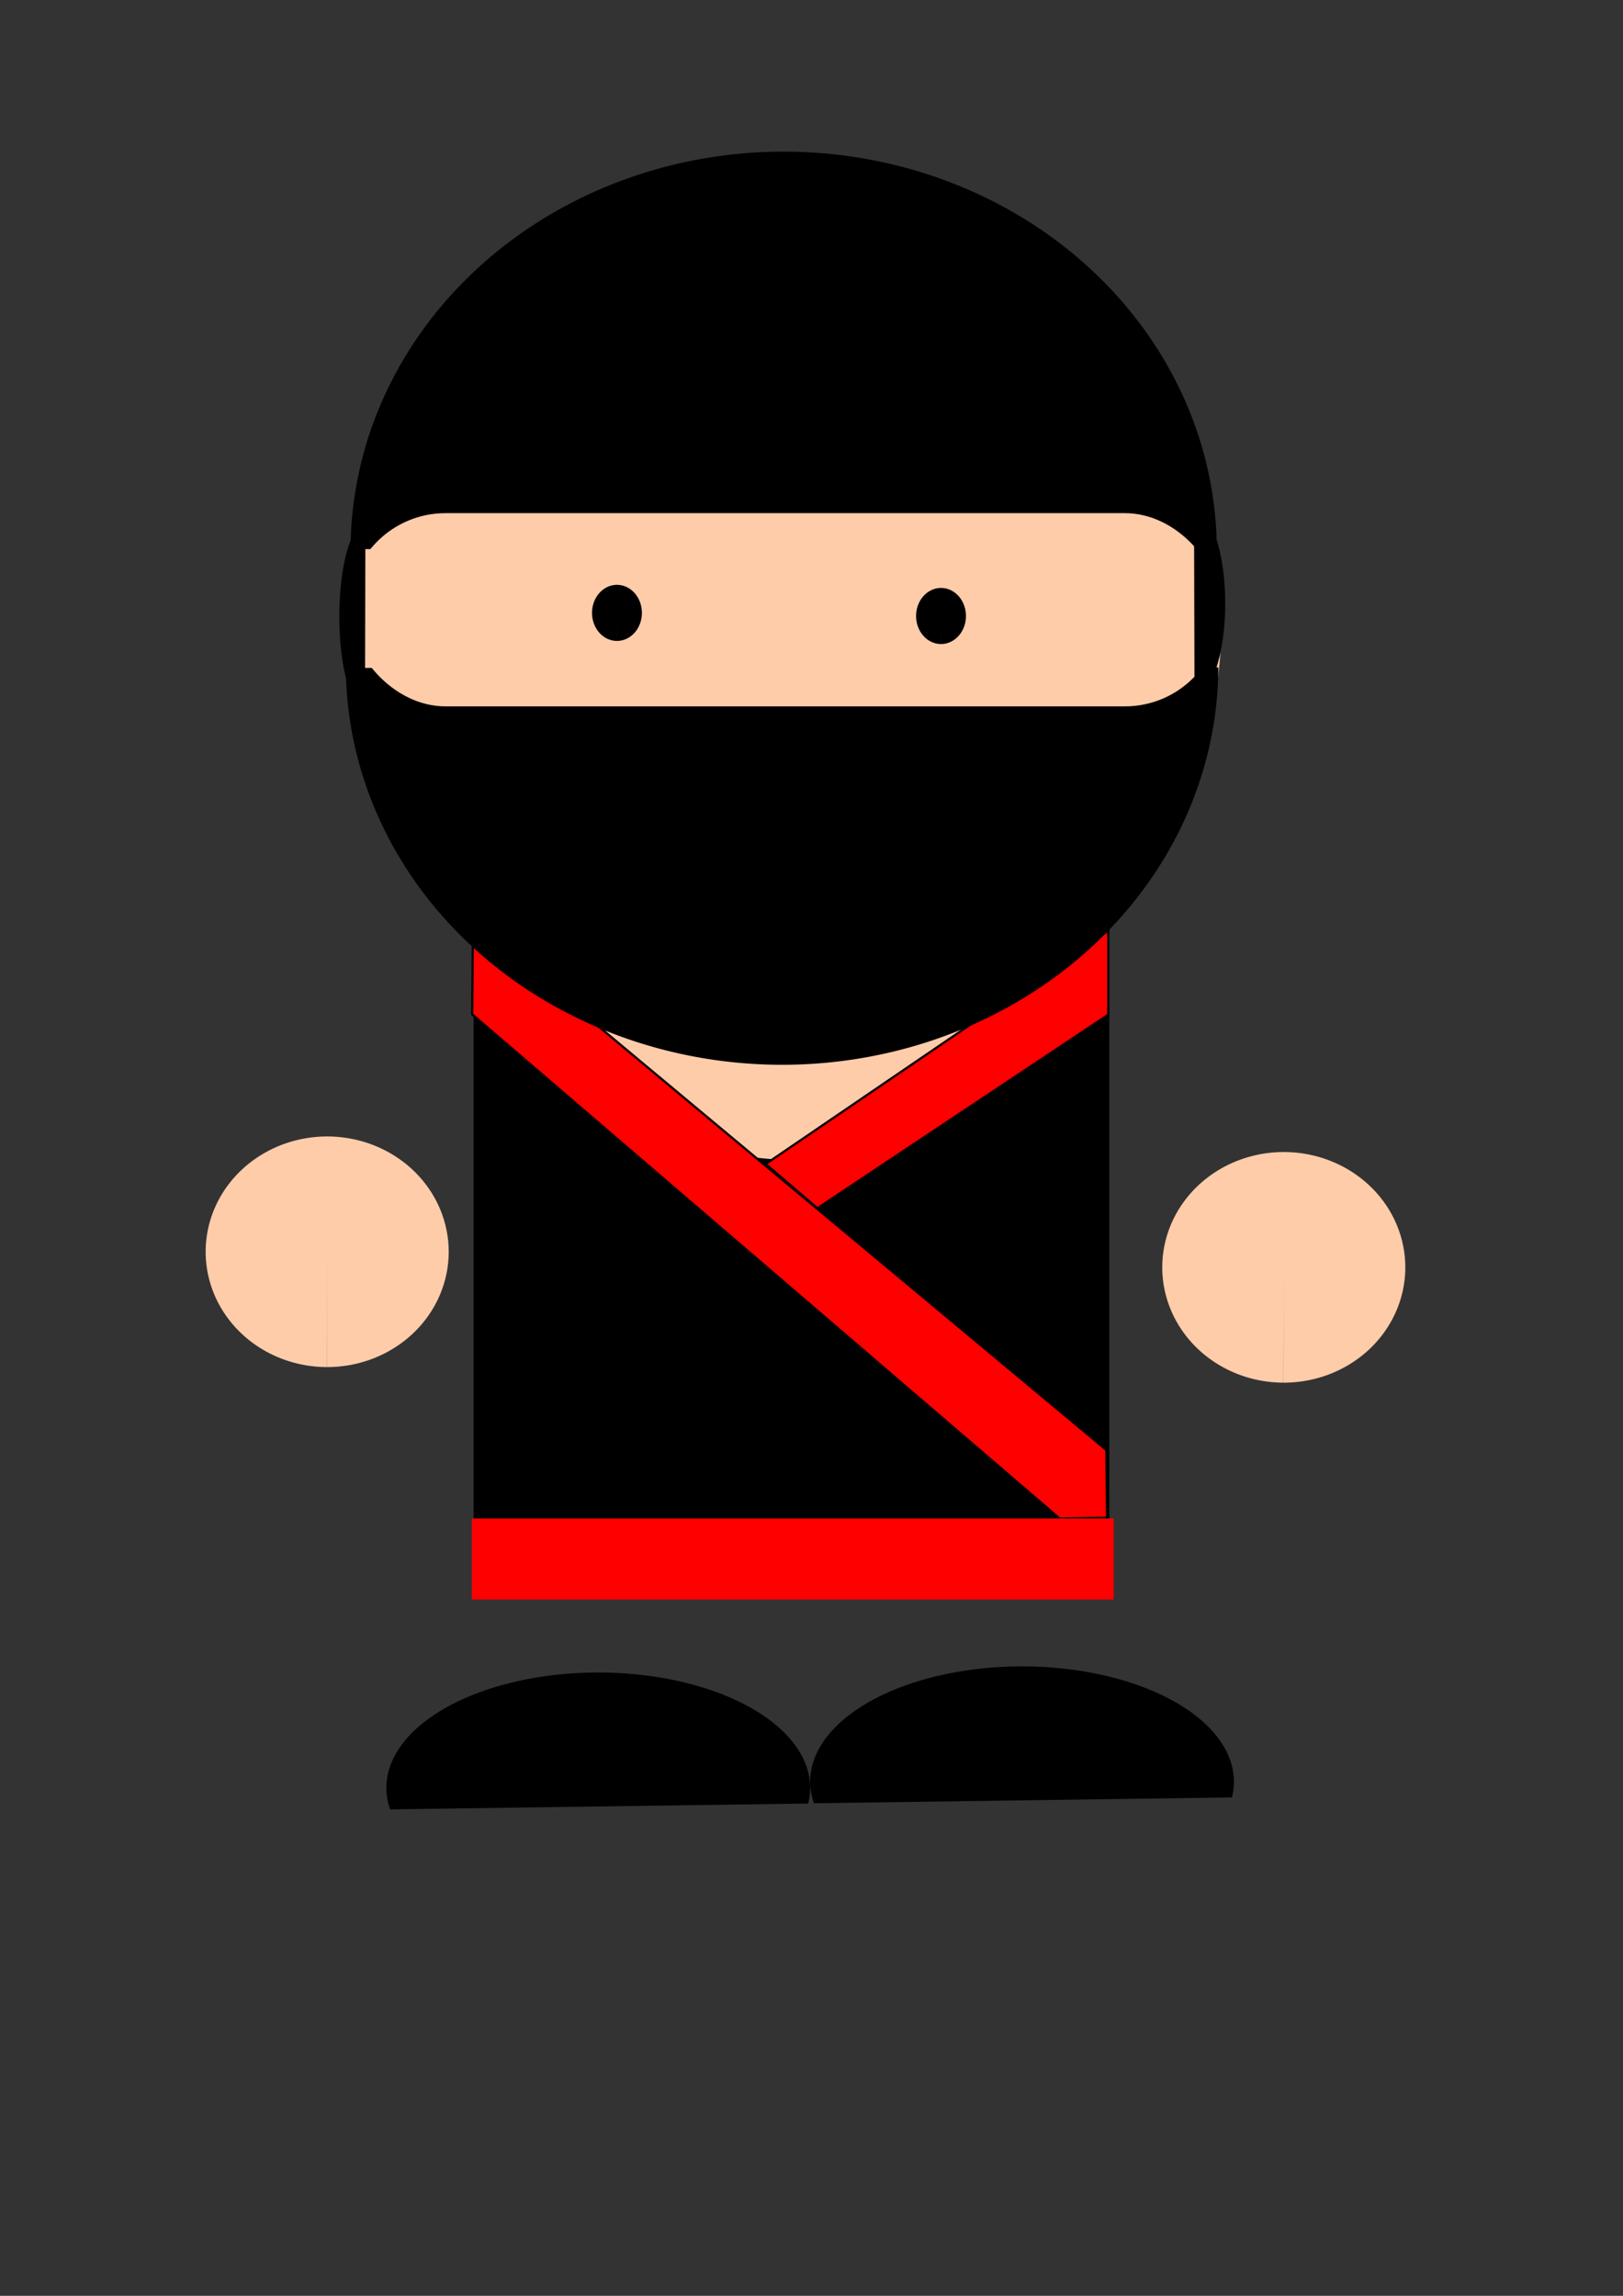 <?xml version="1.0" encoding="UTF-8" standalone="no"?>
<!-- Created with Inkscape (http://www.inkscape.org/) -->

<svg
   xmlns:dc="http://purl.org/dc/elements/1.1/"
   xmlns:cc="http://creativecommons.org/ns#"
   xmlns:rdf="http://www.w3.org/1999/02/22-rdf-syntax-ns#"
   xmlns:svg="http://www.w3.org/2000/svg"
   xmlns="http://www.w3.org/2000/svg"
   xmlns:sodipodi="http://sodipodi.sourceforge.net/DTD/sodipodi-0.dtd"
   xmlns:inkscape="http://www.inkscape.org/namespaces/inkscape"
   width="210mm"
   height="297mm"
   viewBox="0 0 744.094 1052.362"
   id="svg2"
   version="1.1"
   inkscape:version="0.91 r13725"
   sodipodi:docname="ninjaChar.svg">
  <rect x="0" y="0" width="744.094" height="1052.362" fill="#333333" stroke="none"/>
  <defs
     id="defs4" />
  <sodipodi:namedview
     id="base"
     pagecolor="#ffffff"
     bordercolor="#666666"
     borderopacity="1.0"
     inkscape:pageopacity="0.0"
     inkscape:pageshadow="2"
     inkscape:zoom="0.49497475"
     inkscape:cx="297.22591"
     inkscape:cy="630.18464"
     inkscape:document-units="px"
     inkscape:current-layer="layer1"
     showgrid="false"
     inkscape:window-width="1366"
     inkscape:window-height="705"
     inkscape:window-x="-8"
     inkscape:window-y="-8"
     inkscape:window-maximized="1" />
  <g
     inkscape:label="Layer 1"
     inkscape:groupmode="layer"
     id="layer1">
    <rect
       style="fill:#000000"
       id="rect3386"
       width="291.429"
       height="282.857"
       x="217.143"
       y="420.934" />
    <path
       style="fill:#ffccaa"
       id="path3348"
       sodipodi:type="arc"
       sodipodi:cx="360"
       sodipodi:cy="285.21936"
       sodipodi:rx="200"
       sodipodi:ry="201.42857"
       sodipodi:start="1.5941907"
       sodipodi:end="1.5910938"
       d="M 355.322,486.593 A 200,201.429 0 0 1 160.051,280.663 200,201.429 0 0 1 364.369,83.839 200,201.429 0 0 1 559.956,289.463 200,201.429 0 0 1 355.941,486.606 L 360,285.219 Z" />
    <path
       style="fill:#ffccaa"
       id="path3350"
       sodipodi:type="arc"
       sodipodi:cx="-901.42859"
       sodipodi:cy="775.21936"
       sodipodi:rx="1.4285715"
       sodipodi:ry="8.5714283"
       sodipodi:start="1.5941907"
       sodipodi:end="4.7044477"
       sodipodi:open="true"
       d="m -901.462,783.788 a 1.429,8.571 0 0 1 -1.395,-8.635 1.429,8.571 0 0 1 1.417,-8.505" />
    <path
       style="fill:#ffccaa"
       id="path3426"
       sodipodi:type="arc"
       sodipodi:cx="-430.23364"
       sodipodi:cy="363.56119"
       sodipodi:rx="101.42857"
       sodipodi:ry="118.56715"
       sodipodi:start="1.5745401"
       sodipodi:end="4.6934096"
       d="m -430.613,482.127 a 101.429,118.567 0 0 1 -101.046,-117.663 101.429,118.567 0 0 1 99.501,-119.449 l 1.925,118.546 z"
       transform="matrix(0,-1,1,0,0,0)" />
    <path
       style="fill:#ff0000;fill-rule:evenodd;stroke:#000000;stroke-width:1px;stroke-linecap:butt;stroke-linejoin:miter;stroke-opacity:1"
       d="m 216.847,422.485 -0.357,42.5 269.286,231.071 21.786,-0.357 -0.357,-31.071 z"
       id="path3473"
       inkscape:connector-curvature="0" />
    <path
       style="fill:#ff0000;fill-rule:evenodd;stroke:#000000;stroke-width:1px;stroke-linecap:butt;stroke-linejoin:miter;stroke-opacity:1"
       d="m 351.029,533.569 157.08,-106.995 0,38.539 -133.365,88.74 z"
       id="path3490"
       inkscape:connector-curvature="0" />
    <path
       style="fill:#000000"
       id="path3352"
       sodipodi:type="arc"
       sodipodi:cx="-305.21976"
       sodipodi:cy="358.57068"
       sodipodi:rx="182.85715"
       sodipodi:ry="200.00116"
       sodipodi:start="1.5745405"
       sodipodi:end="4.7069807"
       d="M -305.904,558.57 A 182.857,200.001 0 0 1 -488.077,358.737 182.857,200.001 0 0 1 -306.209,158.572 l 0.989,199.998 z"
       transform="matrix(0,-1,1,0,0,0)" />
    <path
       style="fill:#000000"
       id="path3352-8"
       sodipodi:type="arc"
       sodipodi:cx="252.3622"
       sodipodi:cy="-359.28644"
       sodipodi:rx="182.85715"
       sodipodi:ry="198.57257"
       sodipodi:start="1.5745405"
       sodipodi:end="4.7069807"
       d="M 251.678,-160.715 A 182.857,198.573 0 0 1 69.505,-359.121 182.857,198.573 0 0 1 251.373,-557.856 l 0.989,198.57 z"
       transform="matrix(0,1,-1,0,0,0)" />
    <path
       style="fill:#ffffff"
       id="path3369"
       sodipodi:type="arc"
       sodipodi:cx="282.85715"
       sodipodi:cy="280.93362"
       sodipodi:rx="22.857143"
       sodipodi:ry="22.857143"
       sodipodi:start="1.5745401"
       sodipodi:end="1.5736742"
       d="m 282.772,303.791 a 22.857,22.857 0 0 1 -22.771,-22.938 22.857,22.857 0 0 1 22.933,-22.776 22.857,22.857 0 0 1 22.781,22.928 22.857,22.857 0 0 1 -22.923,22.786 l 0.066,-22.857 z" />
    <path
       style="fill:#ffffff"
       id="path3369-0"
       sodipodi:type="arc"
       sodipodi:cx="431.42856"
       sodipodi:cy="278.07648"
       sodipodi:rx="22.857143"
       sodipodi:ry="22.857143"
       sodipodi:start="1.5745401"
       sodipodi:end="1.5736742"
       d="m 431.343,300.933 a 22.857,22.857 0 0 1 -22.771,-22.938 22.857,22.857 0 0 1 22.933,-22.776 22.857,22.857 0 0 1 22.781,22.928 22.857,22.857 0 0 1 -22.923,22.786 l 0.066,-22.857 z" />
    <rect
       style="fill:#ff0000"
       id="rect3390"
       width="294.286"
       height="37.143"
       x="216.306"
       y="696.056" />
    <rect
       style="fill:#ffccaa"
       id="rect3422"
       width="400"
       height="88.571"
       x="160"
       y="235.219"
       ry="44.286" />
    <path
       style="fill:#000000"
       id="path3369-0-4"
       sodipodi:type="arc"
       sodipodi:cx="431.42856"
       sodipodi:cy="282.36221"
       sodipodi:rx="11.428572"
       sodipodi:ry="12.857143"
       sodipodi:start="1.5745401"
       sodipodi:end="1.5736742"
       d="m 431.386,295.219 a 11.429,12.857 0 0 1 -11.386,-12.902 11.429,12.857 0 0 1 11.466,-12.812 11.429,12.857 0 0 1 11.391,12.897 11.429,12.857 0 0 1 -11.461,12.817 l 0.033,-12.857 z" />
    <path
       style="fill:#000000"
       id="path3369-0-4-6"
       sodipodi:type="arc"
       sodipodi:cx="282.85715"
       sodipodi:cy="280.93362"
       sodipodi:rx="11.428572"
       sodipodi:ry="12.857143"
       sodipodi:start="1.5745401"
       sodipodi:end="1.5736742"
       d="m 282.814,293.791 a 11.429,12.857 0 0 1 -11.386,-12.902 11.429,12.857 0 0 1 11.466,-12.812 11.429,12.857 0 0 1 11.391,12.897 11.429,12.857 0 0 1 -11.461,12.817 l 0.033,-12.857 z" />
    <path
       style="fill:#ffccaa"
       id="path3424"
       sodipodi:type="arc"
       sodipodi:cx="150"
       sodipodi:cy="573.79077"
       sodipodi:rx="55.714287"
       sodipodi:ry="52.857143"
       sodipodi:start="1.5745401"
       sodipodi:end="1.5736744"
       d="m 149.791,626.648 a 55.714,52.857 0 0 1 -55.505,-53.043 55.714,52.857 0 0 1 55.898,-52.67 55.714,52.857 0 0 1 55.53,53.02 55.714,52.857 0 0 1 -55.874,52.693 L 150,573.791 Z" />
    <path
       style="fill:#ffccaa"
       id="path3424-8"
       sodipodi:type="arc"
       sodipodi:cx="588.57141"
       sodipodi:cy="580.93365"
       sodipodi:rx="55.714287"
       sodipodi:ry="52.857143"
       sodipodi:start="1.5745401"
       sodipodi:end="1.5736744"
       d="m 588.363,633.79 a 55.714,52.857 0 0 1 -55.505,-53.043 55.714,52.857 0 0 1 55.898,-52.67 55.714,52.857 0 0 1 55.53,53.02 55.714,52.857 0 0 1 -55.874,52.693 l 0.16,-52.857 z" />
    <path
       style="fill:#000000"
       id="path3445"
       sodipodi:type="arc"
       sodipodi:cx="274.28571"
       sodipodi:cy="819.50507"
       sodipodi:rx="97.14286"
       sodipodi:ry="52.857143"
       sodipodi:start="2.9534238"
       sodipodi:end="0.13671281"
       d="m 178.858,829.393 a 97.143,52.857 0 0 1 40.299,-53.408 97.143,52.857 0 0 1 106.071,-1.485 97.143,52.857 0 0 1 45.294,52.21"
       sodipodi:open="true" />
    <path
       style="fill:#000000"
       id="path3445-3"
       sodipodi:type="arc"
       sodipodi:cx="468.57141"
       sodipodi:cy="816.70416"
       sodipodi:rx="97.14286"
       sodipodi:ry="52.857143"
       sodipodi:start="2.9534238"
       sodipodi:end="0.13671281"
       d="m 373.143,826.592 a 97.143,52.857 0 0 1 40.299,-53.408 97.143,52.857 0 0 1 106.071,-1.485 97.143,52.857 0 0 1 45.294,52.21"
       sodipodi:open="true" />
    <path
       style="fill:#000000"
       id="path3492"
       sodipodi:type="arc"
       sodipodi:cx="167.62062"
       sodipodi:cy="282.62598"
       sodipodi:rx="12.057142"
       sodipodi:ry="42.426407"
       sodipodi:start="1.5941907"
       sodipodi:end="4.7044477"
       sodipodi:open="true"
       d="m 167.339,325.041 a 12.057,42.426 0 0 1 -11.775,-42.743 12.057,42.426 0 0 1 11.961,-42.097" />
    <path
       style="fill:#000000"
       id="path3492-8"
       sodipodi:type="arc"
       sodipodi:cx="-547.30798"
       sodipodi:cy="276.57016"
       sodipodi:rx="14.417061"
       sodipodi:ry="42.426407"
       sodipodi:start="1.5941907"
       sodipodi:end="4.7044477"
       sodipodi:open="true"
       d="m -547.645,318.985 a 14.417,42.426 0 0 1 -14.079,-42.743 14.417,42.426 0 0 1 14.302,-42.097"
       transform="scale(-1,1)" />
  </g>
</svg>
